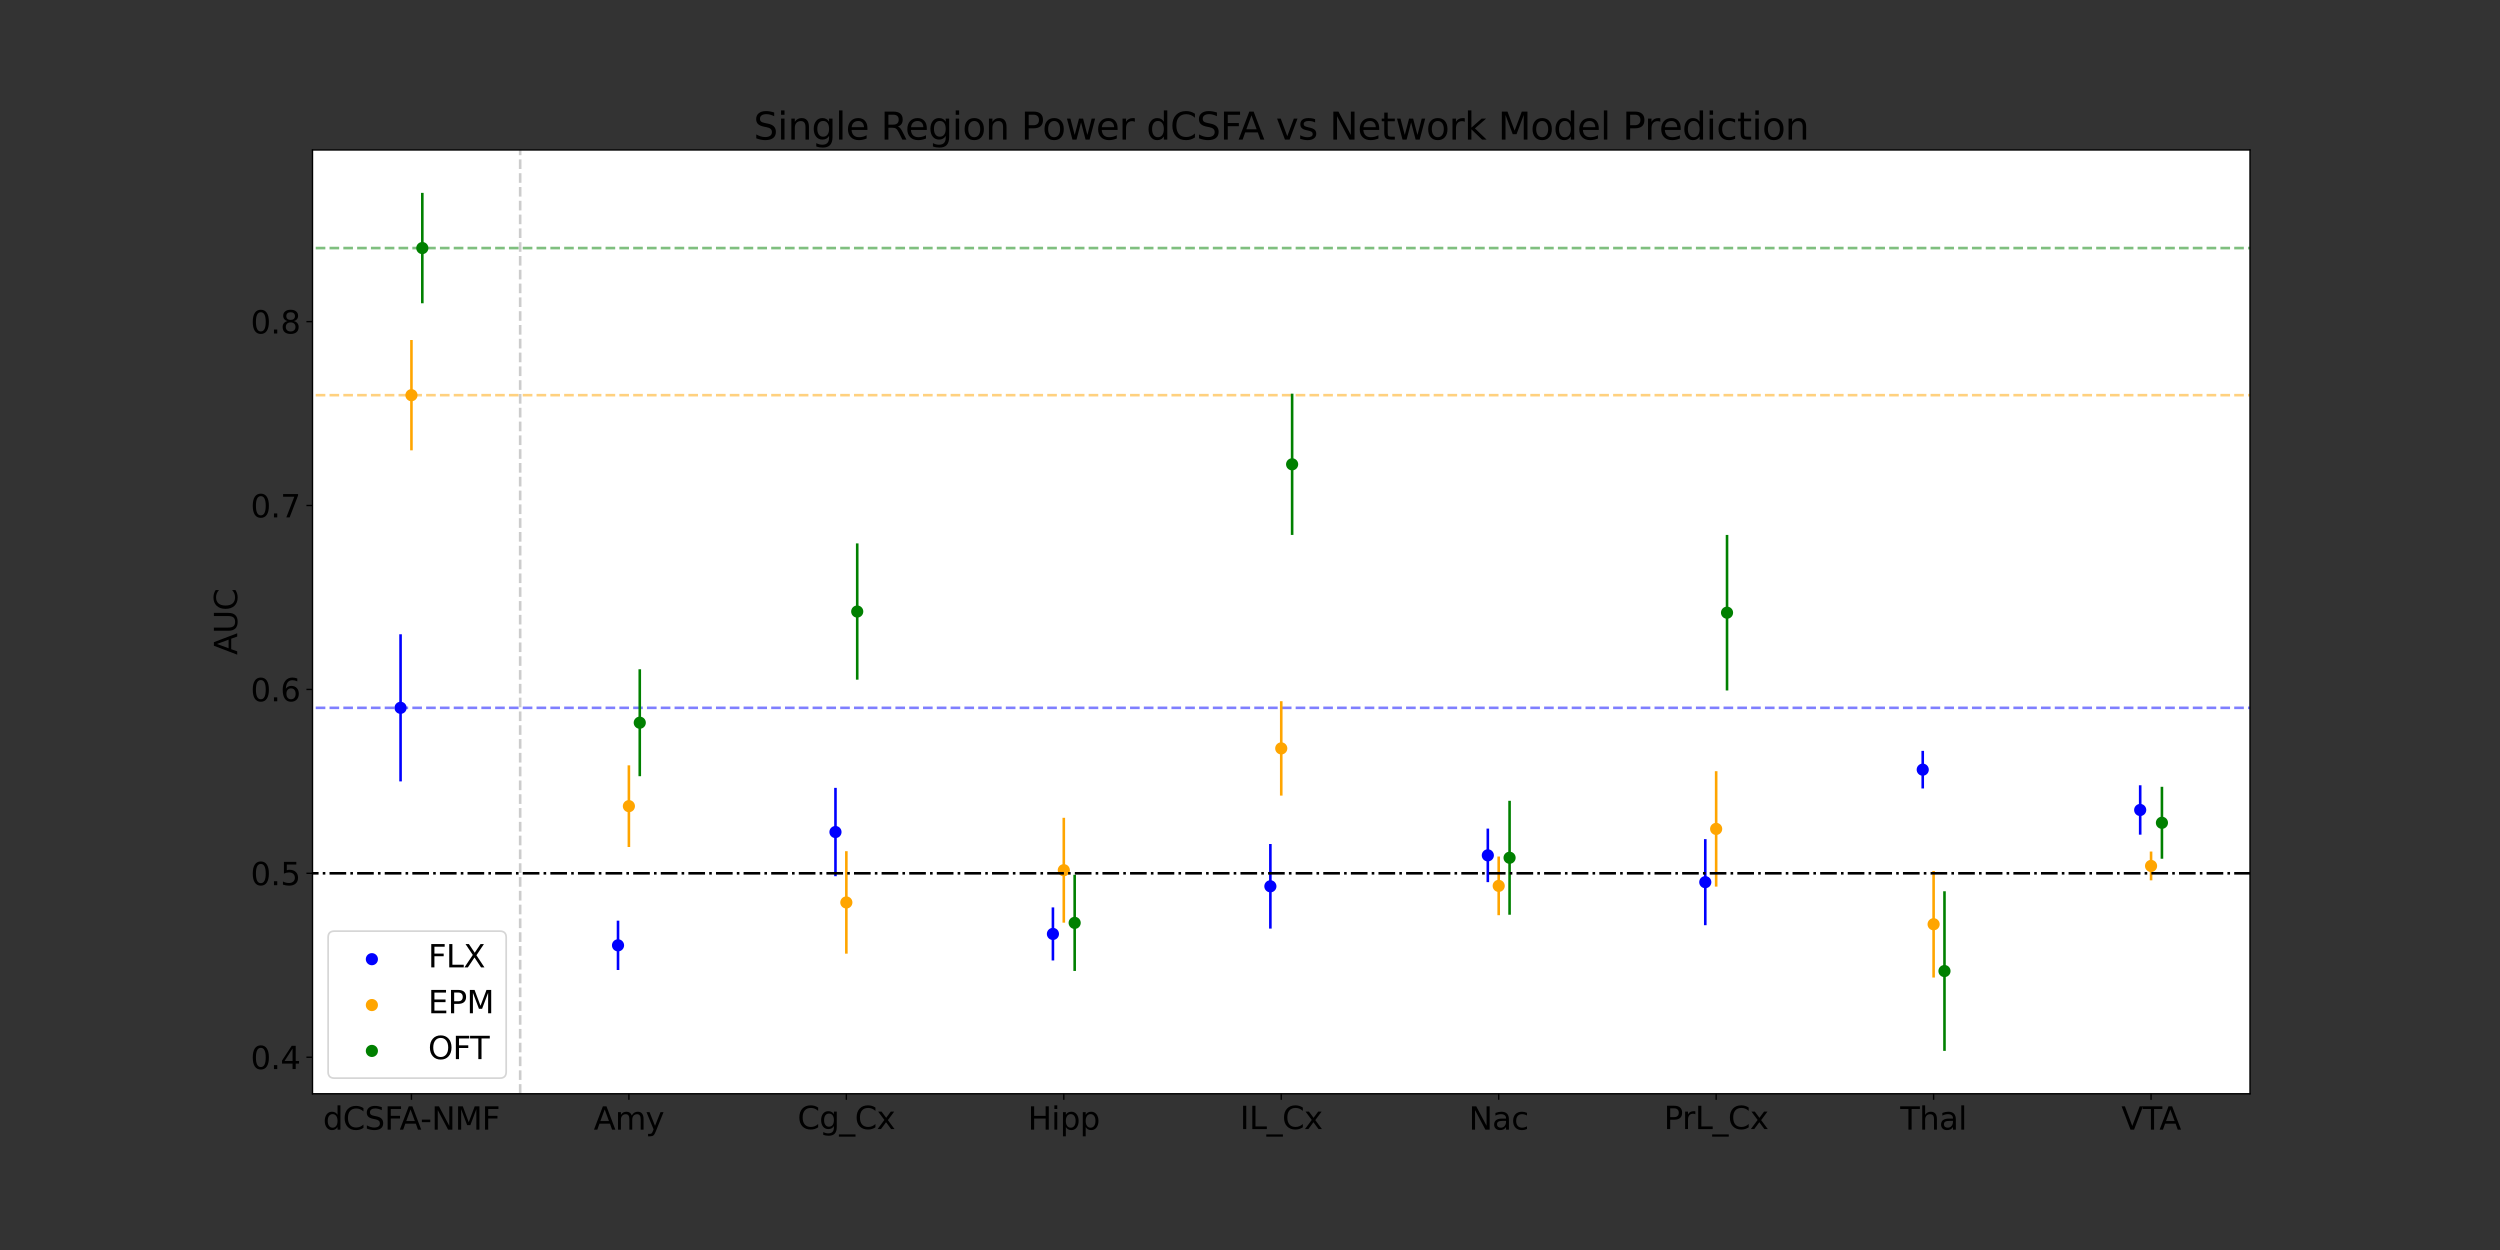 <?xml version="1.0" encoding="utf-8" standalone="no"?>
<!DOCTYPE svg PUBLIC "-//W3C//DTD SVG 1.1//EN"
  "http://www.w3.org/Graphics/SVG/1.1/DTD/svg11.dtd">
<svg xmlns:xlink="http://www.w3.org/1999/xlink" width="1440pt" height="720pt" viewBox="0 0 1440 720" xmlns="http://www.w3.org/2000/svg" version="1.1">
 <rect x="0" y="0" width="1440" height="720" fill="#333333" stroke="none"/>
 <defs>
  <style type="text/css">*{stroke-linejoin: round; stroke-linecap: butt}</style>
 </defs>
 <g id="figure_1">
  <g id="patch_1">
   <path d="M 0 720 
L 1440 720 
L 1440 0 
L 0 0 
L 0 720 
z
" style="fill: none"/>
  </g>
  <g id="axes_1">
   <g id="patch_2">
    <path d="M 180 630 
L 1296 630 
L 1296 86.4 
L 180 86.4 
z
" style="fill: #ffffff"/>
   </g>
   <g id="PathCollection_1">
    <defs>
     <path id="mcb6a638fb9" d="M 0 3 
C 0.796 3 1.559 2.684 2.121 2.121 
C 2.684 1.559 3 0.796 3 0 
C 3 -0.796 2.684 -1.559 2.121 -2.121 
C 1.559 -2.684 0.796 -3 0 -3 
C -0.796 -3 -1.559 -2.684 -2.121 -2.121 
C -2.684 -1.559 -3 -0.796 -3 0 
C -3 0.796 -2.684 1.559 -2.121 2.121 
C -1.559 2.684 -0.796 3 0 3 
z
" style="stroke: #0000ff"/>
    </defs>
    <g clip-path="url(#p135305dfc6)">
     <use xlink:href="#mcb6a638fb9" x="230.727" y="407.703" style="fill: #0000ff; stroke: #0000ff"/>
    </g>
   </g>
   <g id="PathCollection_2">
    <defs>
     <path id="m8a6ed261e4" d="M 0 3 
C 0.796 3 1.559 2.684 2.121 2.121 
C 2.684 1.559 3 0.796 3 0 
C 3 -0.796 2.684 -1.559 2.121 -2.121 
C 1.559 -2.684 0.796 -3 0 -3 
C -0.796 -3 -1.559 -2.684 -2.121 -2.121 
C -2.684 -1.559 -3 -0.796 -3 0 
C -3 0.796 -2.684 1.559 -2.121 2.121 
C -1.559 2.684 -0.796 3 0 3 
z
" style="stroke: #ffa500"/>
    </defs>
    <g clip-path="url(#p135305dfc6)">
     <use xlink:href="#m8a6ed261e4" x="236.99" y="227.628" style="fill: #ffa500; stroke: #ffa500"/>
    </g>
   </g>
   <g id="PathCollection_3">
    <defs>
     <path id="md69be725b5" d="M 0 3 
C 0.796 3 1.559 2.684 2.121 2.121 
C 2.684 1.559 3 0.796 3 0 
C 3 -0.796 2.684 -1.559 2.121 -2.121 
C 1.559 -2.684 0.796 -3 0 -3 
C -0.796 -3 -1.559 -2.684 -2.121 -2.121 
C -2.684 -1.559 -3 -0.796 -3 0 
C -3 0.796 -2.684 1.559 -2.121 2.121 
C -1.559 2.684 -0.796 3 0 3 
z
" style="stroke: #008000"/>
    </defs>
    <g clip-path="url(#p135305dfc6)">
     <use xlink:href="#md69be725b5" x="243.253" y="142.887" style="fill: #008000; stroke: #008000"/>
    </g>
   </g>
   <g id="PathCollection_4">
    <g clip-path="url(#p135305dfc6)">
     <use xlink:href="#mcb6a638fb9" x="355.98" y="544.511" style="fill: #0000ff; stroke: #0000ff"/>
    </g>
   </g>
   <g id="PathCollection_5">
    <g clip-path="url(#p135305dfc6)">
     <use xlink:href="#m8a6ed261e4" x="362.242" y="464.342" style="fill: #ffa500; stroke: #ffa500"/>
    </g>
   </g>
   <g id="PathCollection_6">
    <g clip-path="url(#p135305dfc6)">
     <use xlink:href="#md69be725b5" x="368.505" y="416.278" style="fill: #008000; stroke: #008000"/>
    </g>
   </g>
   <g id="PathCollection_7">
    <g clip-path="url(#p135305dfc6)">
     <use xlink:href="#mcb6a638fb9" x="481.232" y="479.25" style="fill: #0000ff; stroke: #0000ff"/>
    </g>
   </g>
   <g id="PathCollection_8">
    <g clip-path="url(#p135305dfc6)">
     <use xlink:href="#m8a6ed261e4" x="487.495" y="519.819" style="fill: #ffa500; stroke: #ffa500"/>
    </g>
   </g>
   <g id="PathCollection_9">
    <g clip-path="url(#p135305dfc6)">
     <use xlink:href="#md69be725b5" x="493.758" y="352.248" style="fill: #008000; stroke: #008000"/>
    </g>
   </g>
   <g id="PathCollection_10">
    <g clip-path="url(#p135305dfc6)">
     <use xlink:href="#mcb6a638fb9" x="606.485" y="537.944" style="fill: #0000ff; stroke: #0000ff"/>
    </g>
   </g>
   <g id="PathCollection_11">
    <g clip-path="url(#p135305dfc6)">
     <use xlink:href="#m8a6ed261e4" x="612.747" y="501.245" style="fill: #ffa500; stroke: #ffa500"/>
    </g>
   </g>
   <g id="PathCollection_12">
    <g clip-path="url(#p135305dfc6)">
     <use xlink:href="#md69be725b5" x="619.01" y="531.572" style="fill: #008000; stroke: #008000"/>
    </g>
   </g>
   <g id="PathCollection_13">
    <g clip-path="url(#p135305dfc6)">
     <use xlink:href="#mcb6a638fb9" x="731.737" y="510.511" style="fill: #0000ff; stroke: #0000ff"/>
    </g>
   </g>
   <g id="PathCollection_14">
    <g clip-path="url(#p135305dfc6)">
     <use xlink:href="#m8a6ed261e4" x="738" y="431.073" style="fill: #ffa500; stroke: #ffa500"/>
    </g>
   </g>
   <g id="PathCollection_15">
    <g clip-path="url(#p135305dfc6)">
     <use xlink:href="#md69be725b5" x="744.263" y="267.444" style="fill: #008000; stroke: #008000"/>
    </g>
   </g>
   <g id="PathCollection_16">
    <g clip-path="url(#p135305dfc6)">
     <use xlink:href="#mcb6a638fb9" x="856.99" y="492.684" style="fill: #0000ff; stroke: #0000ff"/>
    </g>
   </g>
   <g id="PathCollection_17">
    <g clip-path="url(#p135305dfc6)">
     <use xlink:href="#m8a6ed261e4" x="863.253" y="510.27" style="fill: #ffa500; stroke: #ffa500"/>
    </g>
   </g>
   <g id="PathCollection_18">
    <g clip-path="url(#p135305dfc6)">
     <use xlink:href="#md69be725b5" x="869.515" y="494.066" style="fill: #008000; stroke: #008000"/>
    </g>
   </g>
   <g id="PathCollection_19">
    <g clip-path="url(#p135305dfc6)">
     <use xlink:href="#mcb6a638fb9" x="982.242" y="508.123" style="fill: #0000ff; stroke: #0000ff"/>
    </g>
   </g>
   <g id="PathCollection_20">
    <g clip-path="url(#p135305dfc6)">
     <use xlink:href="#m8a6ed261e4" x="988.505" y="477.45" style="fill: #ffa500; stroke: #ffa500"/>
    </g>
   </g>
   <g id="PathCollection_21">
    <g clip-path="url(#p135305dfc6)">
     <use xlink:href="#md69be725b5" x="994.768" y="352.913" style="fill: #008000; stroke: #008000"/>
    </g>
   </g>
   <g id="PathCollection_22">
    <g clip-path="url(#p135305dfc6)">
     <use xlink:href="#mcb6a638fb9" x="1107.495" y="443.324" style="fill: #0000ff; stroke: #0000ff"/>
    </g>
   </g>
   <g id="PathCollection_23">
    <g clip-path="url(#p135305dfc6)">
     <use xlink:href="#m8a6ed261e4" x="1113.758" y="532.368" style="fill: #ffa500; stroke: #ffa500"/>
    </g>
   </g>
   <g id="PathCollection_24">
    <g clip-path="url(#p135305dfc6)">
     <use xlink:href="#md69be725b5" x="1120.02" y="559.322" style="fill: #008000; stroke: #008000"/>
    </g>
   </g>
   <g id="PathCollection_25">
    <g clip-path="url(#p135305dfc6)">
     <use xlink:href="#mcb6a638fb9" x="1232.747" y="466.547" style="fill: #0000ff; stroke: #0000ff"/>
    </g>
   </g>
   <g id="PathCollection_26">
    <g clip-path="url(#p135305dfc6)">
     <use xlink:href="#m8a6ed261e4" x="1239.01" y="498.784" style="fill: #ffa500; stroke: #ffa500"/>
    </g>
   </g>
   <g id="PathCollection_27">
    <g clip-path="url(#p135305dfc6)">
     <use xlink:href="#md69be725b5" x="1245.273" y="473.928" style="fill: #008000; stroke: #008000"/>
    </g>
   </g>
   <g id="matplotlib.axis_1">
    <g id="xtick_1">
     <g id="line2d_1">
      <defs>
       <path id="m8e6e59adda" d="M 0 0 
L 0 3.5 
" style="stroke: #000000; stroke-width: 0.8"/>
      </defs>
      <g>
       <use xlink:href="#m8e6e59adda" x="236.99" y="630" style="stroke: #000000; stroke-width: 0.8"/>
      </g>
     </g>
     <g id="text_1">
      <!-- dCSFA-NMF -->
      <g transform="translate(186.047 650.677)scale(0.18 -0.18)">
       <defs>
        <path id="DejaVuSans-64" d="M 2906 2969 
L 2906 4863 
L 3481 4863 
L 3481 0 
L 2906 0 
L 2906 525 
Q 2725 213 2448 61 
Q 2172 -91 1784 -91 
Q 1150 -91 751 415 
Q 353 922 353 1747 
Q 353 2572 751 3078 
Q 1150 3584 1784 3584 
Q 2172 3584 2448 3432 
Q 2725 3281 2906 2969 
z
M 947 1747 
Q 947 1113 1208 752 
Q 1469 391 1925 391 
Q 2381 391 2643 752 
Q 2906 1113 2906 1747 
Q 2906 2381 2643 2742 
Q 2381 3103 1925 3103 
Q 1469 3103 1208 2742 
Q 947 2381 947 1747 
z
" transform="scale(0.016)"/>
        <path id="DejaVuSans-43" d="M 4122 4306 
L 4122 3641 
Q 3803 3938 3442 4084 
Q 3081 4231 2675 4231 
Q 1875 4231 1450 3742 
Q 1025 3253 1025 2328 
Q 1025 1406 1450 917 
Q 1875 428 2675 428 
Q 3081 428 3442 575 
Q 3803 722 4122 1019 
L 4122 359 
Q 3791 134 3420 21 
Q 3050 -91 2638 -91 
Q 1578 -91 968 557 
Q 359 1206 359 2328 
Q 359 3453 968 4101 
Q 1578 4750 2638 4750 
Q 3056 4750 3426 4639 
Q 3797 4528 4122 4306 
z
" transform="scale(0.016)"/>
        <path id="DejaVuSans-53" d="M 3425 4513 
L 3425 3897 
Q 3066 4069 2747 4153 
Q 2428 4238 2131 4238 
Q 1616 4238 1336 4038 
Q 1056 3838 1056 3469 
Q 1056 3159 1242 3001 
Q 1428 2844 1947 2747 
L 2328 2669 
Q 3034 2534 3370 2195 
Q 3706 1856 3706 1288 
Q 3706 609 3251 259 
Q 2797 -91 1919 -91 
Q 1588 -91 1214 -16 
Q 841 59 441 206 
L 441 856 
Q 825 641 1194 531 
Q 1563 422 1919 422 
Q 2459 422 2753 634 
Q 3047 847 3047 1241 
Q 3047 1584 2836 1778 
Q 2625 1972 2144 2069 
L 1759 2144 
Q 1053 2284 737 2584 
Q 422 2884 422 3419 
Q 422 4038 858 4394 
Q 1294 4750 2059 4750 
Q 2388 4750 2728 4690 
Q 3069 4631 3425 4513 
z
" transform="scale(0.016)"/>
        <path id="DejaVuSans-46" d="M 628 4666 
L 3309 4666 
L 3309 4134 
L 1259 4134 
L 1259 2759 
L 3109 2759 
L 3109 2228 
L 1259 2228 
L 1259 0 
L 628 0 
L 628 4666 
z
" transform="scale(0.016)"/>
        <path id="DejaVuSans-41" d="M 2188 4044 
L 1331 1722 
L 3047 1722 
L 2188 4044 
z
M 1831 4666 
L 2547 4666 
L 4325 0 
L 3669 0 
L 3244 1197 
L 1141 1197 
L 716 0 
L 50 0 
L 1831 4666 
z
" transform="scale(0.016)"/>
        <path id="DejaVuSans-2d" d="M 313 2009 
L 1997 2009 
L 1997 1497 
L 313 1497 
L 313 2009 
z
" transform="scale(0.016)"/>
        <path id="DejaVuSans-4e" d="M 628 4666 
L 1478 4666 
L 3547 763 
L 3547 4666 
L 4159 4666 
L 4159 0 
L 3309 0 
L 1241 3903 
L 1241 0 
L 628 0 
L 628 4666 
z
" transform="scale(0.016)"/>
        <path id="DejaVuSans-4d" d="M 628 4666 
L 1569 4666 
L 2759 1491 
L 3956 4666 
L 4897 4666 
L 4897 0 
L 4281 0 
L 4281 4097 
L 3078 897 
L 2444 897 
L 1241 4097 
L 1241 0 
L 628 0 
L 628 4666 
z
" transform="scale(0.016)"/>
       </defs>
       <use xlink:href="#DejaVuSans-64"/>
       <use xlink:href="#DejaVuSans-43" x="63.477"/>
       <use xlink:href="#DejaVuSans-53" x="133.301"/>
       <use xlink:href="#DejaVuSans-46" x="196.777"/>
       <use xlink:href="#DejaVuSans-41" x="245.172"/>
       <use xlink:href="#DejaVuSans-2d" x="311.33"/>
       <use xlink:href="#DejaVuSans-4e" x="347.414"/>
       <use xlink:href="#DejaVuSans-4d" x="422.219"/>
       <use xlink:href="#DejaVuSans-46" x="508.498"/>
      </g>
     </g>
    </g>
    <g id="xtick_2">
     <g id="line2d_2">
      <g>
       <use xlink:href="#m8e6e59adda" x="362.242" y="630" style="stroke: #000000; stroke-width: 0.8"/>
      </g>
     </g>
     <g id="text_2">
      <!-- Amy -->
      <g transform="translate(341.992 650.677)scale(0.18 -0.18)">
       <defs>
        <path id="DejaVuSans-6d" d="M 3328 2828 
Q 3544 3216 3844 3400 
Q 4144 3584 4550 3584 
Q 5097 3584 5394 3201 
Q 5691 2819 5691 2113 
L 5691 0 
L 5113 0 
L 5113 2094 
Q 5113 2597 4934 2840 
Q 4756 3084 4391 3084 
Q 3944 3084 3684 2787 
Q 3425 2491 3425 1978 
L 3425 0 
L 2847 0 
L 2847 2094 
Q 2847 2600 2669 2842 
Q 2491 3084 2119 3084 
Q 1678 3084 1418 2786 
Q 1159 2488 1159 1978 
L 1159 0 
L 581 0 
L 581 3500 
L 1159 3500 
L 1159 2956 
Q 1356 3278 1631 3431 
Q 1906 3584 2284 3584 
Q 2666 3584 2933 3390 
Q 3200 3197 3328 2828 
z
" transform="scale(0.016)"/>
        <path id="DejaVuSans-79" d="M 2059 -325 
Q 1816 -950 1584 -1140 
Q 1353 -1331 966 -1331 
L 506 -1331 
L 506 -850 
L 844 -850 
Q 1081 -850 1212 -737 
Q 1344 -625 1503 -206 
L 1606 56 
L 191 3500 
L 800 3500 
L 1894 763 
L 2988 3500 
L 3597 3500 
L 2059 -325 
z
" transform="scale(0.016)"/>
       </defs>
       <use xlink:href="#DejaVuSans-41"/>
       <use xlink:href="#DejaVuSans-6d" x="68.408"/>
       <use xlink:href="#DejaVuSans-79" x="165.82"/>
      </g>
     </g>
    </g>
    <g id="xtick_3">
     <g id="line2d_3">
      <g>
       <use xlink:href="#m8e6e59adda" x="487.495" y="630" style="stroke: #000000; stroke-width: 0.8"/>
      </g>
     </g>
     <g id="text_3">
      <!-- Cg_Cx -->
      <g transform="translate(459.385 650.359)scale(0.18 -0.18)">
       <defs>
        <path id="DejaVuSans-67" d="M 2906 1791 
Q 2906 2416 2648 2759 
Q 2391 3103 1925 3103 
Q 1463 3103 1205 2759 
Q 947 2416 947 1791 
Q 947 1169 1205 825 
Q 1463 481 1925 481 
Q 2391 481 2648 825 
Q 2906 1169 2906 1791 
z
M 3481 434 
Q 3481 -459 3084 -895 
Q 2688 -1331 1869 -1331 
Q 1566 -1331 1297 -1286 
Q 1028 -1241 775 -1147 
L 775 -588 
Q 1028 -725 1275 -790 
Q 1522 -856 1778 -856 
Q 2344 -856 2625 -561 
Q 2906 -266 2906 331 
L 2906 616 
Q 2728 306 2450 153 
Q 2172 0 1784 0 
Q 1141 0 747 490 
Q 353 981 353 1791 
Q 353 2603 747 3093 
Q 1141 3584 1784 3584 
Q 2172 3584 2450 3431 
Q 2728 3278 2906 2969 
L 2906 3500 
L 3481 3500 
L 3481 434 
z
" transform="scale(0.016)"/>
        <path id="DejaVuSans-5f" d="M 3263 -1063 
L 3263 -1509 
L -63 -1509 
L -63 -1063 
L 3263 -1063 
z
" transform="scale(0.016)"/>
        <path id="DejaVuSans-78" d="M 3513 3500 
L 2247 1797 
L 3578 0 
L 2900 0 
L 1881 1375 
L 863 0 
L 184 0 
L 1544 1831 
L 300 3500 
L 978 3500 
L 1906 2253 
L 2834 3500 
L 3513 3500 
z
" transform="scale(0.016)"/>
       </defs>
       <use xlink:href="#DejaVuSans-43"/>
       <use xlink:href="#DejaVuSans-67" x="69.824"/>
       <use xlink:href="#DejaVuSans-5f" x="133.301"/>
       <use xlink:href="#DejaVuSans-43" x="183.301"/>
       <use xlink:href="#DejaVuSans-78" x="253.125"/>
      </g>
     </g>
    </g>
    <g id="xtick_4">
     <g id="line2d_4">
      <g>
       <use xlink:href="#m8e6e59adda" x="612.747" y="630" style="stroke: #000000; stroke-width: 0.8"/>
      </g>
     </g>
     <g id="text_4">
      <!-- Hipp -->
      <g transform="translate(592.052 650.677)scale(0.18 -0.18)">
       <defs>
        <path id="DejaVuSans-48" d="M 628 4666 
L 1259 4666 
L 1259 2753 
L 3553 2753 
L 3553 4666 
L 4184 4666 
L 4184 0 
L 3553 0 
L 3553 2222 
L 1259 2222 
L 1259 0 
L 628 0 
L 628 4666 
z
" transform="scale(0.016)"/>
        <path id="DejaVuSans-69" d="M 603 3500 
L 1178 3500 
L 1178 0 
L 603 0 
L 603 3500 
z
M 603 4863 
L 1178 4863 
L 1178 4134 
L 603 4134 
L 603 4863 
z
" transform="scale(0.016)"/>
        <path id="DejaVuSans-70" d="M 1159 525 
L 1159 -1331 
L 581 -1331 
L 581 3500 
L 1159 3500 
L 1159 2969 
Q 1341 3281 1617 3432 
Q 1894 3584 2278 3584 
Q 2916 3584 3314 3078 
Q 3713 2572 3713 1747 
Q 3713 922 3314 415 
Q 2916 -91 2278 -91 
Q 1894 -91 1617 61 
Q 1341 213 1159 525 
z
M 3116 1747 
Q 3116 2381 2855 2742 
Q 2594 3103 2138 3103 
Q 1681 3103 1420 2742 
Q 1159 2381 1159 1747 
Q 1159 1113 1420 752 
Q 1681 391 2138 391 
Q 2594 391 2855 752 
Q 3116 1113 3116 1747 
z
" transform="scale(0.016)"/>
       </defs>
       <use xlink:href="#DejaVuSans-48"/>
       <use xlink:href="#DejaVuSans-69" x="75.195"/>
       <use xlink:href="#DejaVuSans-70" x="102.979"/>
       <use xlink:href="#DejaVuSans-70" x="166.455"/>
      </g>
     </g>
    </g>
    <g id="xtick_5">
     <g id="line2d_5">
      <g>
       <use xlink:href="#m8e6e59adda" x="738" y="630" style="stroke: #000000; stroke-width: 0.8"/>
      </g>
     </g>
     <g id="text_5">
      <!-- IL_Cx -->
      <g transform="translate(714.219 650.359)scale(0.18 -0.18)">
       <defs>
        <path id="DejaVuSans-49" d="M 628 4666 
L 1259 4666 
L 1259 0 
L 628 0 
L 628 4666 
z
" transform="scale(0.016)"/>
        <path id="DejaVuSans-4c" d="M 628 4666 
L 1259 4666 
L 1259 531 
L 3531 531 
L 3531 0 
L 628 0 
L 628 4666 
z
" transform="scale(0.016)"/>
       </defs>
       <use xlink:href="#DejaVuSans-49"/>
       <use xlink:href="#DejaVuSans-4c" x="29.492"/>
       <use xlink:href="#DejaVuSans-5f" x="85.205"/>
       <use xlink:href="#DejaVuSans-43" x="135.205"/>
       <use xlink:href="#DejaVuSans-78" x="205.029"/>
      </g>
     </g>
    </g>
    <g id="xtick_6">
     <g id="line2d_6">
      <g>
       <use xlink:href="#m8e6e59adda" x="863.253" y="630" style="stroke: #000000; stroke-width: 0.8"/>
      </g>
     </g>
     <g id="text_6">
      <!-- Nac -->
      <g transform="translate(846.055 650.677)scale(0.18 -0.18)">
       <defs>
        <path id="DejaVuSans-61" d="M 2194 1759 
Q 1497 1759 1228 1600 
Q 959 1441 959 1056 
Q 959 750 1161 570 
Q 1363 391 1709 391 
Q 2188 391 2477 730 
Q 2766 1069 2766 1631 
L 2766 1759 
L 2194 1759 
z
M 3341 1997 
L 3341 0 
L 2766 0 
L 2766 531 
Q 2569 213 2275 61 
Q 1981 -91 1556 -91 
Q 1019 -91 701 211 
Q 384 513 384 1019 
Q 384 1609 779 1909 
Q 1175 2209 1959 2209 
L 2766 2209 
L 2766 2266 
Q 2766 2663 2505 2880 
Q 2244 3097 1772 3097 
Q 1472 3097 1187 3025 
Q 903 2953 641 2809 
L 641 3341 
Q 956 3463 1253 3523 
Q 1550 3584 1831 3584 
Q 2591 3584 2966 3190 
Q 3341 2797 3341 1997 
z
" transform="scale(0.016)"/>
        <path id="DejaVuSans-63" d="M 3122 3366 
L 3122 2828 
Q 2878 2963 2633 3030 
Q 2388 3097 2138 3097 
Q 1578 3097 1268 2742 
Q 959 2388 959 1747 
Q 959 1106 1268 751 
Q 1578 397 2138 397 
Q 2388 397 2633 464 
Q 2878 531 3122 666 
L 3122 134 
Q 2881 22 2623 -34 
Q 2366 -91 2075 -91 
Q 1284 -91 818 406 
Q 353 903 353 1747 
Q 353 2603 823 3093 
Q 1294 3584 2113 3584 
Q 2378 3584 2631 3529 
Q 2884 3475 3122 3366 
z
" transform="scale(0.016)"/>
       </defs>
       <use xlink:href="#DejaVuSans-4e"/>
       <use xlink:href="#DejaVuSans-61" x="74.805"/>
       <use xlink:href="#DejaVuSans-63" x="136.084"/>
      </g>
     </g>
    </g>
    <g id="xtick_7">
     <g id="line2d_7">
      <g>
       <use xlink:href="#m8e6e59adda" x="988.505" y="630" style="stroke: #000000; stroke-width: 0.8"/>
      </g>
     </g>
     <g id="text_7">
      <!-- PrL_Cx -->
      <g transform="translate(958.41 650.359)scale(0.18 -0.18)">
       <defs>
        <path id="DejaVuSans-50" d="M 1259 4147 
L 1259 2394 
L 2053 2394 
Q 2494 2394 2734 2622 
Q 2975 2850 2975 3272 
Q 2975 3691 2734 3919 
Q 2494 4147 2053 4147 
L 1259 4147 
z
M 628 4666 
L 2053 4666 
Q 2838 4666 3239 4311 
Q 3641 3956 3641 3272 
Q 3641 2581 3239 2228 
Q 2838 1875 2053 1875 
L 1259 1875 
L 1259 0 
L 628 0 
L 628 4666 
z
" transform="scale(0.016)"/>
        <path id="DejaVuSans-72" d="M 2631 2963 
Q 2534 3019 2420 3045 
Q 2306 3072 2169 3072 
Q 1681 3072 1420 2755 
Q 1159 2438 1159 1844 
L 1159 0 
L 581 0 
L 581 3500 
L 1159 3500 
L 1159 2956 
Q 1341 3275 1631 3429 
Q 1922 3584 2338 3584 
Q 2397 3584 2469 3576 
Q 2541 3569 2628 3553 
L 2631 2963 
z
" transform="scale(0.016)"/>
       </defs>
       <use xlink:href="#DejaVuSans-50"/>
       <use xlink:href="#DejaVuSans-72" x="58.553"/>
       <use xlink:href="#DejaVuSans-4c" x="99.666"/>
       <use xlink:href="#DejaVuSans-5f" x="155.379"/>
       <use xlink:href="#DejaVuSans-43" x="205.379"/>
       <use xlink:href="#DejaVuSans-78" x="275.203"/>
      </g>
     </g>
    </g>
    <g id="xtick_8">
     <g id="line2d_8">
      <g>
       <use xlink:href="#m8e6e59adda" x="1113.758" y="630" style="stroke: #000000; stroke-width: 0.8"/>
      </g>
     </g>
     <g id="text_8">
      <!-- Thal -->
      <g transform="translate(1094.541 650.677)scale(0.18 -0.18)">
       <defs>
        <path id="DejaVuSans-54" d="M -19 4666 
L 3928 4666 
L 3928 4134 
L 2272 4134 
L 2272 0 
L 1638 0 
L 1638 4134 
L -19 4134 
L -19 4666 
z
" transform="scale(0.016)"/>
        <path id="DejaVuSans-68" d="M 3513 2113 
L 3513 0 
L 2938 0 
L 2938 2094 
Q 2938 2591 2744 2837 
Q 2550 3084 2163 3084 
Q 1697 3084 1428 2787 
Q 1159 2491 1159 1978 
L 1159 0 
L 581 0 
L 581 4863 
L 1159 4863 
L 1159 2956 
Q 1366 3272 1645 3428 
Q 1925 3584 2291 3584 
Q 2894 3584 3203 3211 
Q 3513 2838 3513 2113 
z
" transform="scale(0.016)"/>
        <path id="DejaVuSans-6c" d="M 603 4863 
L 1178 4863 
L 1178 0 
L 603 0 
L 603 4863 
z
" transform="scale(0.016)"/>
       </defs>
       <use xlink:href="#DejaVuSans-54"/>
       <use xlink:href="#DejaVuSans-68" x="61.084"/>
       <use xlink:href="#DejaVuSans-61" x="124.463"/>
       <use xlink:href="#DejaVuSans-6c" x="185.742"/>
      </g>
     </g>
    </g>
    <g id="xtick_9">
     <g id="line2d_9">
      <g>
       <use xlink:href="#m8e6e59adda" x="1239.01" y="630" style="stroke: #000000; stroke-width: 0.8"/>
      </g>
     </g>
     <g id="text_9">
      <!-- VTA -->
      <g transform="translate(1221.897 650.677)scale(0.18 -0.18)">
       <defs>
        <path id="DejaVuSans-56" d="M 1831 0 
L 50 4666 
L 709 4666 
L 2188 738 
L 3669 4666 
L 4325 4666 
L 2547 0 
L 1831 0 
z
" transform="scale(0.016)"/>
       </defs>
       <use xlink:href="#DejaVuSans-56"/>
       <use xlink:href="#DejaVuSans-54" x="68.408"/>
       <use xlink:href="#DejaVuSans-41" x="121.742"/>
      </g>
     </g>
    </g>
   </g>
   <g id="matplotlib.axis_2">
    <g id="ytick_1">
     <g id="line2d_10">
      <defs>
       <path id="m97f9d52729" d="M 0 0 
L -3.5 0 
" style="stroke: #000000; stroke-width: 0.8"/>
      </defs>
      <g>
       <use xlink:href="#m97f9d52729" x="180" y="608.963" style="stroke: #000000; stroke-width: 0.8"/>
      </g>
     </g>
     <g id="text_10">
      <!-- 0.4 -->
      <g transform="translate(144.374 615.801)scale(0.18 -0.18)">
       <defs>
        <path id="DejaVuSans-30" d="M 2034 4250 
Q 1547 4250 1301 3770 
Q 1056 3291 1056 2328 
Q 1056 1369 1301 889 
Q 1547 409 2034 409 
Q 2525 409 2770 889 
Q 3016 1369 3016 2328 
Q 3016 3291 2770 3770 
Q 2525 4250 2034 4250 
z
M 2034 4750 
Q 2819 4750 3233 4129 
Q 3647 3509 3647 2328 
Q 3647 1150 3233 529 
Q 2819 -91 2034 -91 
Q 1250 -91 836 529 
Q 422 1150 422 2328 
Q 422 3509 836 4129 
Q 1250 4750 2034 4750 
z
" transform="scale(0.016)"/>
        <path id="DejaVuSans-2e" d="M 684 794 
L 1344 794 
L 1344 0 
L 684 0 
L 684 794 
z
" transform="scale(0.016)"/>
        <path id="DejaVuSans-34" d="M 2419 4116 
L 825 1625 
L 2419 1625 
L 2419 4116 
z
M 2253 4666 
L 3047 4666 
L 3047 1625 
L 3713 1625 
L 3713 1100 
L 3047 1100 
L 3047 0 
L 2419 0 
L 2419 1100 
L 313 1100 
L 313 1709 
L 2253 4666 
z
" transform="scale(0.016)"/>
       </defs>
       <use xlink:href="#DejaVuSans-30"/>
       <use xlink:href="#DejaVuSans-2e" x="63.623"/>
       <use xlink:href="#DejaVuSans-34" x="95.41"/>
      </g>
     </g>
    </g>
    <g id="ytick_2">
     <g id="line2d_11">
      <g>
       <use xlink:href="#m97f9d52729" x="180" y="503.037" style="stroke: #000000; stroke-width: 0.8"/>
      </g>
     </g>
     <g id="text_11">
      <!-- 0.5 -->
      <g transform="translate(144.374 509.875)scale(0.18 -0.18)">
       <defs>
        <path id="DejaVuSans-35" d="M 691 4666 
L 3169 4666 
L 3169 4134 
L 1269 4134 
L 1269 2991 
Q 1406 3038 1543 3061 
Q 1681 3084 1819 3084 
Q 2600 3084 3056 2656 
Q 3513 2228 3513 1497 
Q 3513 744 3044 326 
Q 2575 -91 1722 -91 
Q 1428 -91 1123 -41 
Q 819 9 494 109 
L 494 744 
Q 775 591 1075 516 
Q 1375 441 1709 441 
Q 2250 441 2565 725 
Q 2881 1009 2881 1497 
Q 2881 1984 2565 2268 
Q 2250 2553 1709 2553 
Q 1456 2553 1204 2497 
Q 953 2441 691 2322 
L 691 4666 
z
" transform="scale(0.016)"/>
       </defs>
       <use xlink:href="#DejaVuSans-30"/>
       <use xlink:href="#DejaVuSans-2e" x="63.623"/>
       <use xlink:href="#DejaVuSans-35" x="95.41"/>
      </g>
     </g>
    </g>
    <g id="ytick_3">
     <g id="line2d_12">
      <g>
       <use xlink:href="#m97f9d52729" x="180" y="397.11" style="stroke: #000000; stroke-width: 0.8"/>
      </g>
     </g>
     <g id="text_12">
      <!-- 0.6 -->
      <g transform="translate(144.374 403.949)scale(0.18 -0.18)">
       <defs>
        <path id="DejaVuSans-36" d="M 2113 2584 
Q 1688 2584 1439 2293 
Q 1191 2003 1191 1497 
Q 1191 994 1439 701 
Q 1688 409 2113 409 
Q 2538 409 2786 701 
Q 3034 994 3034 1497 
Q 3034 2003 2786 2293 
Q 2538 2584 2113 2584 
z
M 3366 4563 
L 3366 3988 
Q 3128 4100 2886 4159 
Q 2644 4219 2406 4219 
Q 1781 4219 1451 3797 
Q 1122 3375 1075 2522 
Q 1259 2794 1537 2939 
Q 1816 3084 2150 3084 
Q 2853 3084 3261 2657 
Q 3669 2231 3669 1497 
Q 3669 778 3244 343 
Q 2819 -91 2113 -91 
Q 1303 -91 875 529 
Q 447 1150 447 2328 
Q 447 3434 972 4092 
Q 1497 4750 2381 4750 
Q 2619 4750 2861 4703 
Q 3103 4656 3366 4563 
z
" transform="scale(0.016)"/>
       </defs>
       <use xlink:href="#DejaVuSans-30"/>
       <use xlink:href="#DejaVuSans-2e" x="63.623"/>
       <use xlink:href="#DejaVuSans-36" x="95.41"/>
      </g>
     </g>
    </g>
    <g id="ytick_4">
     <g id="line2d_13">
      <g>
       <use xlink:href="#m97f9d52729" x="180" y="291.184" style="stroke: #000000; stroke-width: 0.8"/>
      </g>
     </g>
     <g id="text_13">
      <!-- 0.7 -->
      <g transform="translate(144.374 298.022)scale(0.18 -0.18)">
       <defs>
        <path id="DejaVuSans-37" d="M 525 4666 
L 3525 4666 
L 3525 4397 
L 1831 0 
L 1172 0 
L 2766 4134 
L 525 4134 
L 525 4666 
z
" transform="scale(0.016)"/>
       </defs>
       <use xlink:href="#DejaVuSans-30"/>
       <use xlink:href="#DejaVuSans-2e" x="63.623"/>
       <use xlink:href="#DejaVuSans-37" x="95.41"/>
      </g>
     </g>
    </g>
    <g id="ytick_5">
     <g id="line2d_14">
      <g>
       <use xlink:href="#m97f9d52729" x="180" y="185.258" style="stroke: #000000; stroke-width: 0.8"/>
      </g>
     </g>
     <g id="text_14">
      <!-- 0.8 -->
      <g transform="translate(144.374 192.096)scale(0.18 -0.18)">
       <defs>
        <path id="DejaVuSans-38" d="M 2034 2216 
Q 1584 2216 1326 1975 
Q 1069 1734 1069 1313 
Q 1069 891 1326 650 
Q 1584 409 2034 409 
Q 2484 409 2743 651 
Q 3003 894 3003 1313 
Q 3003 1734 2745 1975 
Q 2488 2216 2034 2216 
z
M 1403 2484 
Q 997 2584 770 2862 
Q 544 3141 544 3541 
Q 544 4100 942 4425 
Q 1341 4750 2034 4750 
Q 2731 4750 3128 4425 
Q 3525 4100 3525 3541 
Q 3525 3141 3298 2862 
Q 3072 2584 2669 2484 
Q 3125 2378 3379 2068 
Q 3634 1759 3634 1313 
Q 3634 634 3220 271 
Q 2806 -91 2034 -91 
Q 1263 -91 848 271 
Q 434 634 434 1313 
Q 434 1759 690 2068 
Q 947 2378 1403 2484 
z
M 1172 3481 
Q 1172 3119 1398 2916 
Q 1625 2713 2034 2713 
Q 2441 2713 2670 2916 
Q 2900 3119 2900 3481 
Q 2900 3844 2670 4047 
Q 2441 4250 2034 4250 
Q 1625 4250 1398 4047 
Q 1172 3844 1172 3481 
z
" transform="scale(0.016)"/>
       </defs>
       <use xlink:href="#DejaVuSans-30"/>
       <use xlink:href="#DejaVuSans-2e" x="63.623"/>
       <use xlink:href="#DejaVuSans-38" x="95.41"/>
      </g>
     </g>
    </g>
    <g id="text_15">
     <!-- AUC -->
     <g transform="translate(136.631 377.228)rotate(-90)scale(0.18 -0.18)">
      <defs>
       <path id="DejaVuSans-55" d="M 556 4666 
L 1191 4666 
L 1191 1831 
Q 1191 1081 1462 751 
Q 1734 422 2344 422 
Q 2950 422 3222 751 
Q 3494 1081 3494 1831 
L 3494 4666 
L 4128 4666 
L 4128 1753 
Q 4128 841 3676 375 
Q 3225 -91 2344 -91 
Q 1459 -91 1007 375 
Q 556 841 556 1753 
L 556 4666 
z
" transform="scale(0.016)"/>
      </defs>
      <use xlink:href="#DejaVuSans-41"/>
      <use xlink:href="#DejaVuSans-55" x="68.408"/>
      <use xlink:href="#DejaVuSans-43" x="141.602"/>
     </g>
    </g>
   </g>
   <g id="LineCollection_1">
    <path d="M 230.727 450.073 
L 230.727 365.332 
" clip-path="url(#p135305dfc6)" style="fill: none; stroke: #0000ff; stroke-width: 1.5"/>
   </g>
   <g id="LineCollection_2">
    <path d="M 236.99 259.406 
L 236.99 195.85 
" clip-path="url(#p135305dfc6)" style="fill: none; stroke: #ffa500; stroke-width: 1.5"/>
   </g>
   <g id="LineCollection_3">
    <path d="M 243.253 174.665 
L 243.253 111.109 
" clip-path="url(#p135305dfc6)" style="fill: none; stroke: #008000; stroke-width: 1.5"/>
   </g>
   <g id="line2d_15">
    <path d="M 299.616 630 
L 299.616 86.4 
" clip-path="url(#p135305dfc6)" style="fill: none; stroke-dasharray: 5.55,2.4; stroke-dashoffset: 0; stroke: #808080; stroke-opacity: 0.4; stroke-width: 1.5"/>
   </g>
   <g id="line2d_16">
    <path d="M -1 407.703 
L 1441 407.703 
" clip-path="url(#p135305dfc6)" style="fill: none; stroke-dasharray: 5.55,2.4; stroke-dashoffset: 0; stroke: #0000ff; stroke-opacity: 0.5; stroke-width: 1.5"/>
   </g>
   <g id="line2d_17">
    <path d="M -1 227.628 
L 1441 227.628 
" clip-path="url(#p135305dfc6)" style="fill: none; stroke-dasharray: 5.55,2.4; stroke-dashoffset: 0; stroke: #ffa500; stroke-opacity: 0.5; stroke-width: 1.5"/>
   </g>
   <g id="line2d_18">
    <path d="M -1 142.887 
L 1441 142.887 
" clip-path="url(#p135305dfc6)" style="fill: none; stroke-dasharray: 5.55,2.4; stroke-dashoffset: 0; stroke: #008000; stroke-opacity: 0.5; stroke-width: 1.5"/>
   </g>
   <g id="LineCollection_4">
    <path d="M 355.98 558.705 
L 355.98 530.318 
" clip-path="url(#p135305dfc6)" style="fill: none; stroke: #0000ff; stroke-width: 1.5"/>
   </g>
   <g id="LineCollection_5">
    <path d="M 362.242 487.872 
L 362.242 440.813 
" clip-path="url(#p135305dfc6)" style="fill: none; stroke: #ffa500; stroke-width: 1.5"/>
   </g>
   <g id="LineCollection_6">
    <path d="M 368.505 447.076 
L 368.505 385.48 
" clip-path="url(#p135305dfc6)" style="fill: none; stroke: #008000; stroke-width: 1.5"/>
   </g>
   <g id="LineCollection_7">
    <path d="M 481.232 504.697 
L 481.232 453.804 
" clip-path="url(#p135305dfc6)" style="fill: none; stroke: #0000ff; stroke-width: 1.5"/>
   </g>
   <g id="LineCollection_8">
    <path d="M 487.495 549.33 
L 487.495 490.308 
" clip-path="url(#p135305dfc6)" style="fill: none; stroke: #ffa500; stroke-width: 1.5"/>
   </g>
   <g id="LineCollection_9">
    <path d="M 493.758 391.487 
L 493.758 313.009 
" clip-path="url(#p135305dfc6)" style="fill: none; stroke: #008000; stroke-width: 1.5"/>
   </g>
   <g id="LineCollection_10">
    <path d="M 606.485 553.214 
L 606.485 522.674 
" clip-path="url(#p135305dfc6)" style="fill: none; stroke: #0000ff; stroke-width: 1.5"/>
   </g>
   <g id="LineCollection_11">
    <path d="M 612.747 531.449 
L 612.747 471.042 
" clip-path="url(#p135305dfc6)" style="fill: none; stroke: #ffa500; stroke-width: 1.5"/>
   </g>
   <g id="LineCollection_12">
    <path d="M 619.01 559.271 
L 619.01 503.874 
" clip-path="url(#p135305dfc6)" style="fill: none; stroke: #008000; stroke-width: 1.5"/>
   </g>
   <g id="LineCollection_13">
    <path d="M 731.737 534.868 
L 731.737 486.153 
" clip-path="url(#p135305dfc6)" style="fill: none; stroke: #0000ff; stroke-width: 1.5"/>
   </g>
   <g id="LineCollection_14">
    <path d="M 738 458.274 
L 738 403.873 
" clip-path="url(#p135305dfc6)" style="fill: none; stroke: #ffa500; stroke-width: 1.5"/>
   </g>
   <g id="LineCollection_15">
    <path d="M 744.263 308.125 
L 744.263 226.762 
" clip-path="url(#p135305dfc6)" style="fill: none; stroke: #008000; stroke-width: 1.5"/>
   </g>
   <g id="LineCollection_16">
    <path d="M 856.99 508.098 
L 856.99 477.269 
" clip-path="url(#p135305dfc6)" style="fill: none; stroke: #0000ff; stroke-width: 1.5"/>
   </g>
   <g id="LineCollection_17">
    <path d="M 863.253 527.159 
L 863.253 493.381 
" clip-path="url(#p135305dfc6)" style="fill: none; stroke: #ffa500; stroke-width: 1.5"/>
   </g>
   <g id="LineCollection_18">
    <path d="M 869.515 526.884 
L 869.515 461.247 
" clip-path="url(#p135305dfc6)" style="fill: none; stroke: #008000; stroke-width: 1.5"/>
   </g>
   <g id="LineCollection_19">
    <path d="M 982.242 532.917 
L 982.242 483.328 
" clip-path="url(#p135305dfc6)" style="fill: none; stroke: #0000ff; stroke-width: 1.5"/>
   </g>
   <g id="LineCollection_20">
    <path d="M 988.505 510.693 
L 988.505 444.208 
" clip-path="url(#p135305dfc6)" style="fill: none; stroke: #ffa500; stroke-width: 1.5"/>
   </g>
   <g id="LineCollection_21">
    <path d="M 994.768 397.716 
L 994.768 308.111 
" clip-path="url(#p135305dfc6)" style="fill: none; stroke: #008000; stroke-width: 1.5"/>
   </g>
   <g id="LineCollection_22">
    <path d="M 1107.495 454.167 
L 1107.495 432.482 
" clip-path="url(#p135305dfc6)" style="fill: none; stroke: #0000ff; stroke-width: 1.5"/>
   </g>
   <g id="LineCollection_23">
    <path d="M 1113.758 563.046 
L 1113.758 501.689 
" clip-path="url(#p135305dfc6)" style="fill: none; stroke: #ffa500; stroke-width: 1.5"/>
   </g>
   <g id="LineCollection_24">
    <path d="M 1120.02 605.291 
L 1120.02 513.352 
" clip-path="url(#p135305dfc6)" style="fill: none; stroke: #008000; stroke-width: 1.5"/>
   </g>
   <g id="LineCollection_25">
    <path d="M 1232.747 480.783 
L 1232.747 452.311 
" clip-path="url(#p135305dfc6)" style="fill: none; stroke: #0000ff; stroke-width: 1.5"/>
   </g>
   <g id="LineCollection_26">
    <path d="M 1239.01 507.081 
L 1239.01 490.487 
" clip-path="url(#p135305dfc6)" style="fill: none; stroke: #ffa500; stroke-width: 1.5"/>
   </g>
   <g id="LineCollection_27">
    <path d="M 1245.273 494.647 
L 1245.273 453.209 
" clip-path="url(#p135305dfc6)" style="fill: none; stroke: #008000; stroke-width: 1.5"/>
   </g>
   <g id="line2d_19">
    <path d="M -1 503.037 
L 1441 503.037 
" clip-path="url(#p135305dfc6)" style="fill: none; stroke-dasharray: 9.6,2.4,1.5,2.4; stroke-dashoffset: 0; stroke: #000000; stroke-width: 1.5"/>
   </g>
   <g id="line2d_20">
    <path d="M 230.727 407.703 
" clip-path="url(#p135305dfc6)" style="fill: none; stroke: #0000ff; stroke-width: 1.5; stroke-linecap: square"/>
   </g>
   <g id="line2d_21">
    <path d="M 236.99 227.628 
" clip-path="url(#p135305dfc6)" style="fill: none; stroke: #ffa500; stroke-width: 1.5; stroke-linecap: square"/>
   </g>
   <g id="line2d_22">
    <path d="M 243.253 142.887 
" clip-path="url(#p135305dfc6)" style="fill: none; stroke: #008000; stroke-width: 1.5; stroke-linecap: square"/>
   </g>
   <g id="line2d_23">
    <path d="M 355.98 544.511 
" clip-path="url(#p135305dfc6)" style="fill: none; stroke: #0000ff; stroke-width: 1.5; stroke-linecap: square"/>
   </g>
   <g id="line2d_24">
    <path d="M 362.242 464.342 
" clip-path="url(#p135305dfc6)" style="fill: none; stroke: #ffa500; stroke-width: 1.5; stroke-linecap: square"/>
   </g>
   <g id="line2d_25">
    <path d="M 368.505 416.278 
" clip-path="url(#p135305dfc6)" style="fill: none; stroke: #008000; stroke-width: 1.5; stroke-linecap: square"/>
   </g>
   <g id="line2d_26">
    <path d="M 481.232 479.25 
" clip-path="url(#p135305dfc6)" style="fill: none; stroke: #0000ff; stroke-width: 1.5; stroke-linecap: square"/>
   </g>
   <g id="line2d_27">
    <path d="M 487.495 519.819 
" clip-path="url(#p135305dfc6)" style="fill: none; stroke: #ffa500; stroke-width: 1.5; stroke-linecap: square"/>
   </g>
   <g id="line2d_28">
    <path d="M 493.758 352.248 
" clip-path="url(#p135305dfc6)" style="fill: none; stroke: #008000; stroke-width: 1.5; stroke-linecap: square"/>
   </g>
   <g id="line2d_29">
    <path d="M 606.485 537.944 
" clip-path="url(#p135305dfc6)" style="fill: none; stroke: #0000ff; stroke-width: 1.5; stroke-linecap: square"/>
   </g>
   <g id="line2d_30">
    <path d="M 612.747 501.245 
" clip-path="url(#p135305dfc6)" style="fill: none; stroke: #ffa500; stroke-width: 1.5; stroke-linecap: square"/>
   </g>
   <g id="line2d_31">
    <path d="M 619.01 531.572 
" clip-path="url(#p135305dfc6)" style="fill: none; stroke: #008000; stroke-width: 1.5; stroke-linecap: square"/>
   </g>
   <g id="line2d_32">
    <path d="M 731.737 510.511 
" clip-path="url(#p135305dfc6)" style="fill: none; stroke: #0000ff; stroke-width: 1.5; stroke-linecap: square"/>
   </g>
   <g id="line2d_33">
    <path d="M 738 431.073 
" clip-path="url(#p135305dfc6)" style="fill: none; stroke: #ffa500; stroke-width: 1.5; stroke-linecap: square"/>
   </g>
   <g id="line2d_34">
    <path d="M 744.263 267.444 
" clip-path="url(#p135305dfc6)" style="fill: none; stroke: #008000; stroke-width: 1.5; stroke-linecap: square"/>
   </g>
   <g id="line2d_35">
    <path d="M 856.99 492.684 
" clip-path="url(#p135305dfc6)" style="fill: none; stroke: #0000ff; stroke-width: 1.5; stroke-linecap: square"/>
   </g>
   <g id="line2d_36">
    <path d="M 863.253 510.27 
" clip-path="url(#p135305dfc6)" style="fill: none; stroke: #ffa500; stroke-width: 1.5; stroke-linecap: square"/>
   </g>
   <g id="line2d_37">
    <path d="M 869.515 494.066 
" clip-path="url(#p135305dfc6)" style="fill: none; stroke: #008000; stroke-width: 1.5; stroke-linecap: square"/>
   </g>
   <g id="line2d_38">
    <path d="M 982.242 508.123 
" clip-path="url(#p135305dfc6)" style="fill: none; stroke: #0000ff; stroke-width: 1.5; stroke-linecap: square"/>
   </g>
   <g id="line2d_39">
    <path d="M 988.505 477.45 
" clip-path="url(#p135305dfc6)" style="fill: none; stroke: #ffa500; stroke-width: 1.5; stroke-linecap: square"/>
   </g>
   <g id="line2d_40">
    <path d="M 994.768 352.913 
" clip-path="url(#p135305dfc6)" style="fill: none; stroke: #008000; stroke-width: 1.5; stroke-linecap: square"/>
   </g>
   <g id="line2d_41">
    <path d="M 1107.495 443.324 
" clip-path="url(#p135305dfc6)" style="fill: none; stroke: #0000ff; stroke-width: 1.5; stroke-linecap: square"/>
   </g>
   <g id="line2d_42">
    <path d="M 1113.758 532.368 
" clip-path="url(#p135305dfc6)" style="fill: none; stroke: #ffa500; stroke-width: 1.5; stroke-linecap: square"/>
   </g>
   <g id="line2d_43">
    <path d="M 1120.02 559.322 
" clip-path="url(#p135305dfc6)" style="fill: none; stroke: #008000; stroke-width: 1.5; stroke-linecap: square"/>
   </g>
   <g id="line2d_44">
    <path d="M 1232.747 466.547 
" clip-path="url(#p135305dfc6)" style="fill: none; stroke: #0000ff; stroke-width: 1.5; stroke-linecap: square"/>
   </g>
   <g id="line2d_45">
    <path d="M 1239.01 498.784 
" clip-path="url(#p135305dfc6)" style="fill: none; stroke: #ffa500; stroke-width: 1.5; stroke-linecap: square"/>
   </g>
   <g id="line2d_46">
    <path d="M 1245.273 473.928 
" clip-path="url(#p135305dfc6)" style="fill: none; stroke: #008000; stroke-width: 1.5; stroke-linecap: square"/>
   </g>
   <g id="patch_3">
    <path d="M 180 630 
L 180 86.4 
" style="fill: none; stroke: #000000; stroke-width: 0.8; stroke-linejoin: miter; stroke-linecap: square"/>
   </g>
   <g id="patch_4">
    <path d="M 1296 630 
L 1296 86.4 
" style="fill: none; stroke: #000000; stroke-width: 0.8; stroke-linejoin: miter; stroke-linecap: square"/>
   </g>
   <g id="patch_5">
    <path d="M 180 630 
L 1296 630 
" style="fill: none; stroke: #000000; stroke-width: 0.8; stroke-linejoin: miter; stroke-linecap: square"/>
   </g>
   <g id="patch_6">
    <path d="M 180 86.4 
L 1296 86.4 
" style="fill: none; stroke: #000000; stroke-width: 0.8; stroke-linejoin: miter; stroke-linecap: square"/>
   </g>
   <g id="text_16">
    <!-- Single Region Power dCSFA vs Network Model Prediction -->
    <g transform="translate(434.095 80.4)scale(0.216 -0.216)">
     <defs>
      <path id="DejaVuSans-6e" d="M 3513 2113 
L 3513 0 
L 2938 0 
L 2938 2094 
Q 2938 2591 2744 2837 
Q 2550 3084 2163 3084 
Q 1697 3084 1428 2787 
Q 1159 2491 1159 1978 
L 1159 0 
L 581 0 
L 581 3500 
L 1159 3500 
L 1159 2956 
Q 1366 3272 1645 3428 
Q 1925 3584 2291 3584 
Q 2894 3584 3203 3211 
Q 3513 2838 3513 2113 
z
" transform="scale(0.016)"/>
      <path id="DejaVuSans-65" d="M 3597 1894 
L 3597 1613 
L 953 1613 
Q 991 1019 1311 708 
Q 1631 397 2203 397 
Q 2534 397 2845 478 
Q 3156 559 3463 722 
L 3463 178 
Q 3153 47 2828 -22 
Q 2503 -91 2169 -91 
Q 1331 -91 842 396 
Q 353 884 353 1716 
Q 353 2575 817 3079 
Q 1281 3584 2069 3584 
Q 2775 3584 3186 3129 
Q 3597 2675 3597 1894 
z
M 3022 2063 
Q 3016 2534 2758 2815 
Q 2500 3097 2075 3097 
Q 1594 3097 1305 2825 
Q 1016 2553 972 2059 
L 3022 2063 
z
" transform="scale(0.016)"/>
      <path id="DejaVuSans-20" transform="scale(0.016)"/>
      <path id="DejaVuSans-52" d="M 2841 2188 
Q 3044 2119 3236 1894 
Q 3428 1669 3622 1275 
L 4263 0 
L 3584 0 
L 2988 1197 
Q 2756 1666 2539 1819 
Q 2322 1972 1947 1972 
L 1259 1972 
L 1259 0 
L 628 0 
L 628 4666 
L 2053 4666 
Q 2853 4666 3247 4331 
Q 3641 3997 3641 3322 
Q 3641 2881 3436 2590 
Q 3231 2300 2841 2188 
z
M 1259 4147 
L 1259 2491 
L 2053 2491 
Q 2509 2491 2742 2702 
Q 2975 2913 2975 3322 
Q 2975 3731 2742 3939 
Q 2509 4147 2053 4147 
L 1259 4147 
z
" transform="scale(0.016)"/>
      <path id="DejaVuSans-6f" d="M 1959 3097 
Q 1497 3097 1228 2736 
Q 959 2375 959 1747 
Q 959 1119 1226 758 
Q 1494 397 1959 397 
Q 2419 397 2687 759 
Q 2956 1122 2956 1747 
Q 2956 2369 2687 2733 
Q 2419 3097 1959 3097 
z
M 1959 3584 
Q 2709 3584 3137 3096 
Q 3566 2609 3566 1747 
Q 3566 888 3137 398 
Q 2709 -91 1959 -91 
Q 1206 -91 779 398 
Q 353 888 353 1747 
Q 353 2609 779 3096 
Q 1206 3584 1959 3584 
z
" transform="scale(0.016)"/>
      <path id="DejaVuSans-77" d="M 269 3500 
L 844 3500 
L 1563 769 
L 2278 3500 
L 2956 3500 
L 3675 769 
L 4391 3500 
L 4966 3500 
L 4050 0 
L 3372 0 
L 2619 2869 
L 1863 0 
L 1184 0 
L 269 3500 
z
" transform="scale(0.016)"/>
      <path id="DejaVuSans-76" d="M 191 3500 
L 800 3500 
L 1894 563 
L 2988 3500 
L 3597 3500 
L 2284 0 
L 1503 0 
L 191 3500 
z
" transform="scale(0.016)"/>
      <path id="DejaVuSans-73" d="M 2834 3397 
L 2834 2853 
Q 2591 2978 2328 3040 
Q 2066 3103 1784 3103 
Q 1356 3103 1142 2972 
Q 928 2841 928 2578 
Q 928 2378 1081 2264 
Q 1234 2150 1697 2047 
L 1894 2003 
Q 2506 1872 2764 1633 
Q 3022 1394 3022 966 
Q 3022 478 2636 193 
Q 2250 -91 1575 -91 
Q 1294 -91 989 -36 
Q 684 19 347 128 
L 347 722 
Q 666 556 975 473 
Q 1284 391 1588 391 
Q 1994 391 2212 530 
Q 2431 669 2431 922 
Q 2431 1156 2273 1281 
Q 2116 1406 1581 1522 
L 1381 1569 
Q 847 1681 609 1914 
Q 372 2147 372 2553 
Q 372 3047 722 3315 
Q 1072 3584 1716 3584 
Q 2034 3584 2315 3537 
Q 2597 3491 2834 3397 
z
" transform="scale(0.016)"/>
      <path id="DejaVuSans-74" d="M 1172 4494 
L 1172 3500 
L 2356 3500 
L 2356 3053 
L 1172 3053 
L 1172 1153 
Q 1172 725 1289 603 
Q 1406 481 1766 481 
L 2356 481 
L 2356 0 
L 1766 0 
Q 1100 0 847 248 
Q 594 497 594 1153 
L 594 3053 
L 172 3053 
L 172 3500 
L 594 3500 
L 594 4494 
L 1172 4494 
z
" transform="scale(0.016)"/>
      <path id="DejaVuSans-6b" d="M 581 4863 
L 1159 4863 
L 1159 1991 
L 2875 3500 
L 3609 3500 
L 1753 1863 
L 3688 0 
L 2938 0 
L 1159 1709 
L 1159 0 
L 581 0 
L 581 4863 
z
" transform="scale(0.016)"/>
     </defs>
     <use xlink:href="#DejaVuSans-53"/>
     <use xlink:href="#DejaVuSans-69" x="63.477"/>
     <use xlink:href="#DejaVuSans-6e" x="91.26"/>
     <use xlink:href="#DejaVuSans-67" x="154.639"/>
     <use xlink:href="#DejaVuSans-6c" x="218.115"/>
     <use xlink:href="#DejaVuSans-65" x="245.898"/>
     <use xlink:href="#DejaVuSans-20" x="307.422"/>
     <use xlink:href="#DejaVuSans-52" x="339.209"/>
     <use xlink:href="#DejaVuSans-65" x="404.191"/>
     <use xlink:href="#DejaVuSans-67" x="465.715"/>
     <use xlink:href="#DejaVuSans-69" x="529.191"/>
     <use xlink:href="#DejaVuSans-6f" x="556.975"/>
     <use xlink:href="#DejaVuSans-6e" x="618.156"/>
     <use xlink:href="#DejaVuSans-20" x="681.535"/>
     <use xlink:href="#DejaVuSans-50" x="713.322"/>
     <use xlink:href="#DejaVuSans-6f" x="770"/>
     <use xlink:href="#DejaVuSans-77" x="831.182"/>
     <use xlink:href="#DejaVuSans-65" x="912.969"/>
     <use xlink:href="#DejaVuSans-72" x="974.492"/>
     <use xlink:href="#DejaVuSans-20" x="1015.605"/>
     <use xlink:href="#DejaVuSans-64" x="1047.393"/>
     <use xlink:href="#DejaVuSans-43" x="1110.869"/>
     <use xlink:href="#DejaVuSans-53" x="1180.693"/>
     <use xlink:href="#DejaVuSans-46" x="1244.17"/>
     <use xlink:href="#DejaVuSans-41" x="1292.564"/>
     <use xlink:href="#DejaVuSans-20" x="1360.973"/>
     <use xlink:href="#DejaVuSans-76" x="1392.76"/>
     <use xlink:href="#DejaVuSans-73" x="1451.939"/>
     <use xlink:href="#DejaVuSans-20" x="1504.039"/>
     <use xlink:href="#DejaVuSans-4e" x="1535.826"/>
     <use xlink:href="#DejaVuSans-65" x="1610.631"/>
     <use xlink:href="#DejaVuSans-74" x="1672.154"/>
     <use xlink:href="#DejaVuSans-77" x="1711.363"/>
     <use xlink:href="#DejaVuSans-6f" x="1793.15"/>
     <use xlink:href="#DejaVuSans-72" x="1854.332"/>
     <use xlink:href="#DejaVuSans-6b" x="1895.445"/>
     <use xlink:href="#DejaVuSans-20" x="1953.355"/>
     <use xlink:href="#DejaVuSans-4d" x="1985.143"/>
     <use xlink:href="#DejaVuSans-6f" x="2071.422"/>
     <use xlink:href="#DejaVuSans-64" x="2132.604"/>
     <use xlink:href="#DejaVuSans-65" x="2196.08"/>
     <use xlink:href="#DejaVuSans-6c" x="2257.604"/>
     <use xlink:href="#DejaVuSans-20" x="2285.387"/>
     <use xlink:href="#DejaVuSans-50" x="2317.174"/>
     <use xlink:href="#DejaVuSans-72" x="2375.727"/>
     <use xlink:href="#DejaVuSans-65" x="2414.59"/>
     <use xlink:href="#DejaVuSans-64" x="2476.113"/>
     <use xlink:href="#DejaVuSans-69" x="2539.59"/>
     <use xlink:href="#DejaVuSans-63" x="2567.373"/>
     <use xlink:href="#DejaVuSans-74" x="2622.354"/>
     <use xlink:href="#DejaVuSans-69" x="2661.562"/>
     <use xlink:href="#DejaVuSans-6f" x="2689.346"/>
     <use xlink:href="#DejaVuSans-6e" x="2750.527"/>
    </g>
   </g>
   <g id="legend_1">
    <g id="patch_7">
     <path d="M 192.6 621 
L 287.958 621 
Q 291.558 621 291.558 617.4 
L 291.558 539.938 
Q 291.558 536.338 287.958 536.338 
L 192.6 536.338 
Q 189 536.338 189 539.938 
L 189 617.4 
Q 189 621 192.6 621 
z
" style="fill: #ffffff; opacity: 0.8; stroke: #cccccc; stroke-linejoin: miter"/>
    </g>
    <g id="PathCollection_28">
     <g>
      <use xlink:href="#mcb6a638fb9" x="214.2" y="552.49" style="fill: #0000ff; stroke: #0000ff"/>
     </g>
    </g>
    <g id="text_17">
     <!-- FLX -->
     <g transform="translate(246.6 557.215)scale(0.18 -0.18)">
      <defs>
       <path id="DejaVuSans-58" d="M 403 4666 
L 1081 4666 
L 2241 2931 
L 3406 4666 
L 4084 4666 
L 2584 2425 
L 4184 0 
L 3506 0 
L 2194 1984 
L 872 0 
L 191 0 
L 1856 2491 
L 403 4666 
z
" transform="scale(0.016)"/>
      </defs>
      <use xlink:href="#DejaVuSans-46"/>
      <use xlink:href="#DejaVuSans-4c" x="57.52"/>
      <use xlink:href="#DejaVuSans-58" x="113.232"/>
     </g>
    </g>
    <g id="PathCollection_29">
     <g>
      <use xlink:href="#m8a6ed261e4" x="214.2" y="578.911" style="fill: #ffa500; stroke: #ffa500"/>
     </g>
    </g>
    <g id="text_18">
     <!-- EPM -->
     <g transform="translate(246.6 583.636)scale(0.18 -0.18)">
      <defs>
       <path id="DejaVuSans-45" d="M 628 4666 
L 3578 4666 
L 3578 4134 
L 1259 4134 
L 1259 2753 
L 3481 2753 
L 3481 2222 
L 1259 2222 
L 1259 531 
L 3634 531 
L 3634 0 
L 628 0 
L 628 4666 
z
" transform="scale(0.016)"/>
      </defs>
      <use xlink:href="#DejaVuSans-45"/>
      <use xlink:href="#DejaVuSans-50" x="63.184"/>
      <use xlink:href="#DejaVuSans-4d" x="123.486"/>
     </g>
    </g>
    <g id="PathCollection_30">
     <g>
      <use xlink:href="#md69be725b5" x="214.2" y="605.332" style="fill: #008000; stroke: #008000"/>
     </g>
    </g>
    <g id="text_19">
     <!-- OFT -->
     <g transform="translate(246.6 610.057)scale(0.18 -0.18)">
      <defs>
       <path id="DejaVuSans-4f" d="M 2522 4238 
Q 1834 4238 1429 3725 
Q 1025 3213 1025 2328 
Q 1025 1447 1429 934 
Q 1834 422 2522 422 
Q 3209 422 3611 934 
Q 4013 1447 4013 2328 
Q 4013 3213 3611 3725 
Q 3209 4238 2522 4238 
z
M 2522 4750 
Q 3503 4750 4090 4092 
Q 4678 3434 4678 2328 
Q 4678 1225 4090 567 
Q 3503 -91 2522 -91 
Q 1538 -91 948 565 
Q 359 1222 359 2328 
Q 359 3434 948 4092 
Q 1538 4750 2522 4750 
z
" transform="scale(0.016)"/>
      </defs>
      <use xlink:href="#DejaVuSans-4f"/>
      <use xlink:href="#DejaVuSans-46" x="78.711"/>
      <use xlink:href="#DejaVuSans-54" x="134.48"/>
     </g>
    </g>
   </g>
  </g>
 </g>
 <defs>
  <clipPath id="p135305dfc6">
   <rect x="180" y="86.4" width="1116" height="543.6"/>
  </clipPath>
 </defs>
</svg>

